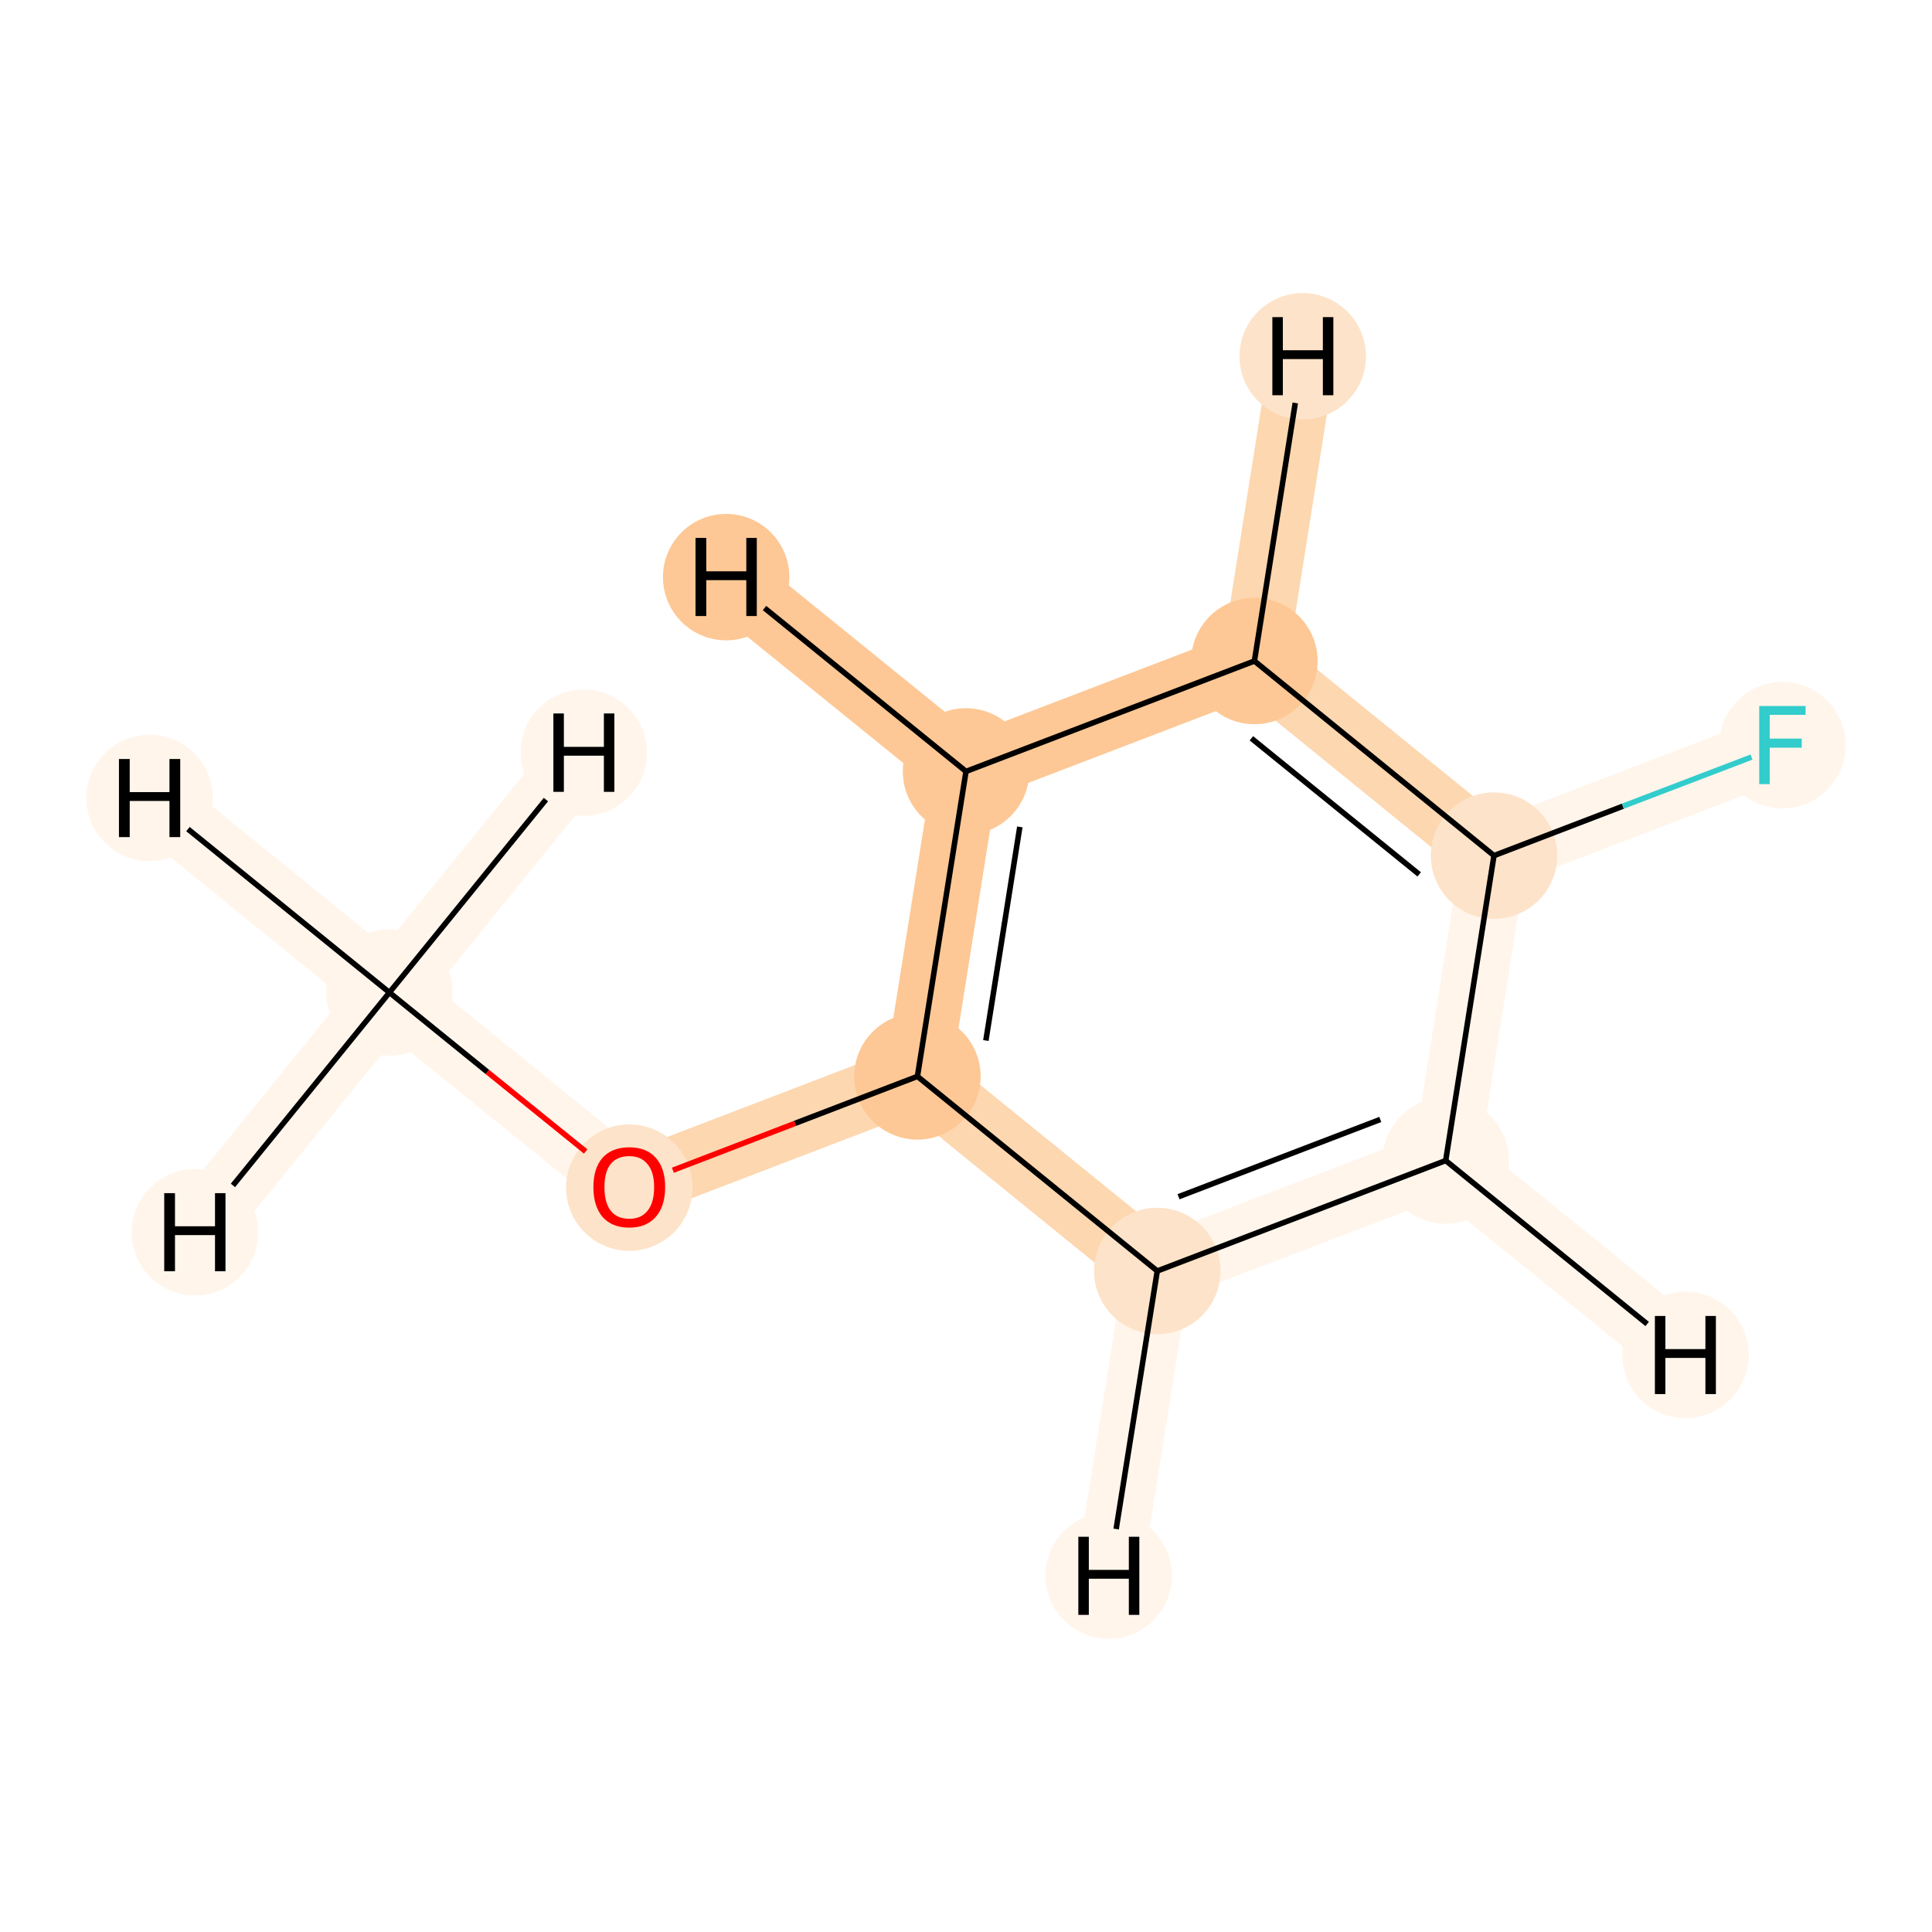 <?xml version='1.0' encoding='iso-8859-1'?>
<svg version='1.1' baseProfile='full'
              xmlns='http://www.w3.org/2000/svg'
                      xmlns:rdkit='http://www.rdkit.org/xml'
                      xmlns:xlink='http://www.w3.org/1999/xlink'
                  xml:space='preserve'
width='700px' height='700px' viewBox='0 0 700 700'>
<!-- END OF HEADER -->
<rect style='opacity:1.0;fill:#FFFFFF;stroke:none' width='700.0' height='700.0' x='0.0' y='0.0'> </rect>
<path d='M 141.1,359.6 L 228.0,430.0' style='fill:none;fill-rule:evenodd;stroke:#FFF5EB;stroke-width:23.9px;stroke-linecap:butt;stroke-linejoin:miter;stroke-opacity:1' />
<path d='M 141.1,359.6 L 54.2,289.1' style='fill:none;fill-rule:evenodd;stroke:#FFF5EB;stroke-width:23.9px;stroke-linecap:butt;stroke-linejoin:miter;stroke-opacity:1' />
<path d='M 141.1,359.6 L 70.6,446.5' style='fill:none;fill-rule:evenodd;stroke:#FFF5EB;stroke-width:23.9px;stroke-linecap:butt;stroke-linejoin:miter;stroke-opacity:1' />
<path d='M 141.1,359.6 L 211.5,272.7' style='fill:none;fill-rule:evenodd;stroke:#FFF5EB;stroke-width:23.9px;stroke-linecap:butt;stroke-linejoin:miter;stroke-opacity:1' />
<path d='M 228.0,430.0 L 332.4,390.0' style='fill:none;fill-rule:evenodd;stroke:#FDD7B0;stroke-width:23.9px;stroke-linecap:butt;stroke-linejoin:miter;stroke-opacity:1' />
<path d='M 332.4,390.0 L 350.0,279.5' style='fill:none;fill-rule:evenodd;stroke:#FDC895;stroke-width:23.9px;stroke-linecap:butt;stroke-linejoin:miter;stroke-opacity:1' />
<path d='M 332.4,390.0 L 419.3,460.5' style='fill:none;fill-rule:evenodd;stroke:#FDD7B0;stroke-width:23.9px;stroke-linecap:butt;stroke-linejoin:miter;stroke-opacity:1' />
<path d='M 350.0,279.5 L 454.5,239.5' style='fill:none;fill-rule:evenodd;stroke:#FDC895;stroke-width:23.9px;stroke-linecap:butt;stroke-linejoin:miter;stroke-opacity:1' />
<path d='M 350.0,279.5 L 263.1,209.1' style='fill:none;fill-rule:evenodd;stroke:#FDC895;stroke-width:23.9px;stroke-linecap:butt;stroke-linejoin:miter;stroke-opacity:1' />
<path d='M 454.5,239.5 L 541.3,310.0' style='fill:none;fill-rule:evenodd;stroke:#FDD7B0;stroke-width:23.9px;stroke-linecap:butt;stroke-linejoin:miter;stroke-opacity:1' />
<path d='M 454.5,239.5 L 472.0,129.1' style='fill:none;fill-rule:evenodd;stroke:#FDD7B0;stroke-width:23.9px;stroke-linecap:butt;stroke-linejoin:miter;stroke-opacity:1' />
<path d='M 541.3,310.0 L 523.8,420.5' style='fill:none;fill-rule:evenodd;stroke:#FFF5EB;stroke-width:23.9px;stroke-linecap:butt;stroke-linejoin:miter;stroke-opacity:1' />
<path d='M 541.3,310.0 L 645.8,270.0' style='fill:none;fill-rule:evenodd;stroke:#FFF5EB;stroke-width:23.9px;stroke-linecap:butt;stroke-linejoin:miter;stroke-opacity:1' />
<path d='M 523.8,420.5 L 419.3,460.5' style='fill:none;fill-rule:evenodd;stroke:#FFF5EB;stroke-width:23.9px;stroke-linecap:butt;stroke-linejoin:miter;stroke-opacity:1' />
<path d='M 523.8,420.5 L 610.7,490.9' style='fill:none;fill-rule:evenodd;stroke:#FFF5EB;stroke-width:23.9px;stroke-linecap:butt;stroke-linejoin:miter;stroke-opacity:1' />
<path d='M 419.3,460.5 L 401.7,570.9' style='fill:none;fill-rule:evenodd;stroke:#FFF5EB;stroke-width:23.9px;stroke-linecap:butt;stroke-linejoin:miter;stroke-opacity:1' />
<ellipse cx='141.1' cy='359.6' rx='22.4' ry='22.4'  style='fill:#FFF5EB;fill-rule:evenodd;stroke:#FFF5EB;stroke-width:1.0px;stroke-linecap:butt;stroke-linejoin:miter;stroke-opacity:1' />
<ellipse cx='228.0' cy='430.3' rx='22.4' ry='22.4'  style='fill:#FDE3C9;fill-rule:evenodd;stroke:#FDE3C9;stroke-width:1.0px;stroke-linecap:butt;stroke-linejoin:miter;stroke-opacity:1' />
<ellipse cx='332.4' cy='390.0' rx='22.4' ry='22.4'  style='fill:#FDC895;fill-rule:evenodd;stroke:#FDC895;stroke-width:1.0px;stroke-linecap:butt;stroke-linejoin:miter;stroke-opacity:1' />
<ellipse cx='350.0' cy='279.5' rx='22.4' ry='22.4'  style='fill:#FDC895;fill-rule:evenodd;stroke:#FDC895;stroke-width:1.0px;stroke-linecap:butt;stroke-linejoin:miter;stroke-opacity:1' />
<ellipse cx='454.5' cy='239.5' rx='22.4' ry='22.4'  style='fill:#FDC895;fill-rule:evenodd;stroke:#FDC895;stroke-width:1.0px;stroke-linecap:butt;stroke-linejoin:miter;stroke-opacity:1' />
<ellipse cx='541.3' cy='310.0' rx='22.4' ry='22.4'  style='fill:#FDE3C9;fill-rule:evenodd;stroke:#FDE3C9;stroke-width:1.0px;stroke-linecap:butt;stroke-linejoin:miter;stroke-opacity:1' />
<ellipse cx='523.8' cy='420.5' rx='22.4' ry='22.4'  style='fill:#FFF5EB;fill-rule:evenodd;stroke:#FFF5EB;stroke-width:1.0px;stroke-linecap:butt;stroke-linejoin:miter;stroke-opacity:1' />
<ellipse cx='419.3' cy='460.5' rx='22.4' ry='22.4'  style='fill:#FDE3C9;fill-rule:evenodd;stroke:#FDE3C9;stroke-width:1.0px;stroke-linecap:butt;stroke-linejoin:miter;stroke-opacity:1' />
<ellipse cx='645.8' cy='270.0' rx='22.4' ry='22.4'  style='fill:#FFF5EB;fill-rule:evenodd;stroke:#FFF5EB;stroke-width:1.0px;stroke-linecap:butt;stroke-linejoin:miter;stroke-opacity:1' />
<ellipse cx='54.2' cy='289.1' rx='22.4' ry='22.4'  style='fill:#FFF5EB;fill-rule:evenodd;stroke:#FFF5EB;stroke-width:1.0px;stroke-linecap:butt;stroke-linejoin:miter;stroke-opacity:1' />
<ellipse cx='70.6' cy='446.5' rx='22.4' ry='22.4'  style='fill:#FFF5EB;fill-rule:evenodd;stroke:#FFF5EB;stroke-width:1.0px;stroke-linecap:butt;stroke-linejoin:miter;stroke-opacity:1' />
<ellipse cx='211.5' cy='272.7' rx='22.4' ry='22.4'  style='fill:#FFF5EB;fill-rule:evenodd;stroke:#FFF5EB;stroke-width:1.0px;stroke-linecap:butt;stroke-linejoin:miter;stroke-opacity:1' />
<ellipse cx='263.1' cy='209.1' rx='22.4' ry='22.4'  style='fill:#FDC895;fill-rule:evenodd;stroke:#FDC895;stroke-width:1.0px;stroke-linecap:butt;stroke-linejoin:miter;stroke-opacity:1' />
<ellipse cx='472.0' cy='129.1' rx='22.4' ry='22.4'  style='fill:#FDE3C9;fill-rule:evenodd;stroke:#FDE3C9;stroke-width:1.0px;stroke-linecap:butt;stroke-linejoin:miter;stroke-opacity:1' />
<ellipse cx='610.7' cy='490.9' rx='22.4' ry='22.4'  style='fill:#FFF5EB;fill-rule:evenodd;stroke:#FFF5EB;stroke-width:1.0px;stroke-linecap:butt;stroke-linejoin:miter;stroke-opacity:1' />
<ellipse cx='401.7' cy='570.9' rx='22.4' ry='22.4'  style='fill:#FFF5EB;fill-rule:evenodd;stroke:#FFF5EB;stroke-width:1.0px;stroke-linecap:butt;stroke-linejoin:miter;stroke-opacity:1' />
<path class='bond-0 atom-0 atom-1' d='M 141.1,359.6 L 176.6,388.4' style='fill:none;fill-rule:evenodd;stroke:#000000;stroke-width:2.0px;stroke-linecap:butt;stroke-linejoin:miter;stroke-opacity:1' />
<path class='bond-0 atom-0 atom-1' d='M 176.6,388.4 L 212.2,417.2' style='fill:none;fill-rule:evenodd;stroke:#FF0000;stroke-width:2.0px;stroke-linecap:butt;stroke-linejoin:miter;stroke-opacity:1' />
<path class='bond-9 atom-0 atom-9' d='M 141.1,359.6 L 68.1,300.4' style='fill:none;fill-rule:evenodd;stroke:#000000;stroke-width:2.0px;stroke-linecap:butt;stroke-linejoin:miter;stroke-opacity:1' />
<path class='bond-10 atom-0 atom-10' d='M 141.1,359.6 L 84.4,429.5' style='fill:none;fill-rule:evenodd;stroke:#000000;stroke-width:2.0px;stroke-linecap:butt;stroke-linejoin:miter;stroke-opacity:1' />
<path class='bond-11 atom-0 atom-11' d='M 141.1,359.6 L 197.8,289.7' style='fill:none;fill-rule:evenodd;stroke:#000000;stroke-width:2.0px;stroke-linecap:butt;stroke-linejoin:miter;stroke-opacity:1' />
<path class='bond-1 atom-1 atom-2' d='M 243.8,424.0 L 288.1,407.0' style='fill:none;fill-rule:evenodd;stroke:#FF0000;stroke-width:2.0px;stroke-linecap:butt;stroke-linejoin:miter;stroke-opacity:1' />
<path class='bond-1 atom-1 atom-2' d='M 288.1,407.0 L 332.4,390.0' style='fill:none;fill-rule:evenodd;stroke:#000000;stroke-width:2.0px;stroke-linecap:butt;stroke-linejoin:miter;stroke-opacity:1' />
<path class='bond-2 atom-2 atom-3' d='M 332.4,390.0 L 350.0,279.5' style='fill:none;fill-rule:evenodd;stroke:#000000;stroke-width:2.0px;stroke-linecap:butt;stroke-linejoin:miter;stroke-opacity:1' />
<path class='bond-2 atom-2 atom-3' d='M 357.2,377.0 L 369.5,299.6' style='fill:none;fill-rule:evenodd;stroke:#000000;stroke-width:2.0px;stroke-linecap:butt;stroke-linejoin:miter;stroke-opacity:1' />
<path class='bond-8 atom-7 atom-2' d='M 419.3,460.5 L 332.4,390.0' style='fill:none;fill-rule:evenodd;stroke:#000000;stroke-width:2.0px;stroke-linecap:butt;stroke-linejoin:miter;stroke-opacity:1' />
<path class='bond-3 atom-3 atom-4' d='M 350.0,279.5 L 454.5,239.5' style='fill:none;fill-rule:evenodd;stroke:#000000;stroke-width:2.0px;stroke-linecap:butt;stroke-linejoin:miter;stroke-opacity:1' />
<path class='bond-12 atom-3 atom-12' d='M 350.0,279.5 L 277.0,220.3' style='fill:none;fill-rule:evenodd;stroke:#000000;stroke-width:2.0px;stroke-linecap:butt;stroke-linejoin:miter;stroke-opacity:1' />
<path class='bond-4 atom-4 atom-5' d='M 454.5,239.5 L 541.3,310.0' style='fill:none;fill-rule:evenodd;stroke:#000000;stroke-width:2.0px;stroke-linecap:butt;stroke-linejoin:miter;stroke-opacity:1' />
<path class='bond-4 atom-4 atom-5' d='M 453.4,267.5 L 514.2,316.8' style='fill:none;fill-rule:evenodd;stroke:#000000;stroke-width:2.0px;stroke-linecap:butt;stroke-linejoin:miter;stroke-opacity:1' />
<path class='bond-13 atom-4 atom-13' d='M 454.5,239.5 L 469.3,146.0' style='fill:none;fill-rule:evenodd;stroke:#000000;stroke-width:2.0px;stroke-linecap:butt;stroke-linejoin:miter;stroke-opacity:1' />
<path class='bond-5 atom-5 atom-6' d='M 541.3,310.0 L 523.8,420.5' style='fill:none;fill-rule:evenodd;stroke:#000000;stroke-width:2.0px;stroke-linecap:butt;stroke-linejoin:miter;stroke-opacity:1' />
<path class='bond-7 atom-5 atom-8' d='M 541.3,310.0 L 588.0,292.1' style='fill:none;fill-rule:evenodd;stroke:#000000;stroke-width:2.0px;stroke-linecap:butt;stroke-linejoin:miter;stroke-opacity:1' />
<path class='bond-7 atom-5 atom-8' d='M 588.0,292.1 L 634.6,274.3' style='fill:none;fill-rule:evenodd;stroke:#33CCCC;stroke-width:2.0px;stroke-linecap:butt;stroke-linejoin:miter;stroke-opacity:1' />
<path class='bond-6 atom-6 atom-7' d='M 523.8,420.5 L 419.3,460.5' style='fill:none;fill-rule:evenodd;stroke:#000000;stroke-width:2.0px;stroke-linecap:butt;stroke-linejoin:miter;stroke-opacity:1' />
<path class='bond-6 atom-6 atom-7' d='M 500.1,405.6 L 427.0,433.6' style='fill:none;fill-rule:evenodd;stroke:#000000;stroke-width:2.0px;stroke-linecap:butt;stroke-linejoin:miter;stroke-opacity:1' />
<path class='bond-14 atom-6 atom-14' d='M 523.8,420.5 L 596.8,479.7' style='fill:none;fill-rule:evenodd;stroke:#000000;stroke-width:2.0px;stroke-linecap:butt;stroke-linejoin:miter;stroke-opacity:1' />
<path class='bond-15 atom-7 atom-15' d='M 419.3,460.5 L 404.4,554.0' style='fill:none;fill-rule:evenodd;stroke:#000000;stroke-width:2.0px;stroke-linecap:butt;stroke-linejoin:miter;stroke-opacity:1' />
<path  class='atom-1' d='M 215.0 430.1
Q 215.0 423.3, 218.3 419.5
Q 221.7 415.7, 228.0 415.7
Q 234.2 415.7, 237.6 419.5
Q 241.0 423.3, 241.0 430.1
Q 241.0 437.0, 237.6 440.9
Q 234.2 444.8, 228.0 444.8
Q 221.7 444.8, 218.3 440.9
Q 215.0 437.0, 215.0 430.1
M 228.0 441.6
Q 232.3 441.6, 234.6 438.7
Q 237.0 435.8, 237.0 430.1
Q 237.0 424.6, 234.6 421.8
Q 232.3 418.9, 228.0 418.9
Q 223.6 418.9, 221.3 421.7
Q 219.0 424.5, 219.0 430.1
Q 219.0 435.8, 221.3 438.7
Q 223.6 441.6, 228.0 441.6
' fill='#FF0000'/>
<path  class='atom-8' d='M 637.4 255.8
L 654.2 255.8
L 654.2 259.0
L 641.2 259.0
L 641.2 267.6
L 652.8 267.6
L 652.8 270.9
L 641.2 270.9
L 641.2 284.1
L 637.4 284.1
L 637.4 255.8
' fill='#33CCCC'/>
<path  class='atom-9' d='M 43.1 275.0
L 47.0 275.0
L 47.0 287.0
L 61.4 287.0
L 61.4 275.0
L 65.3 275.0
L 65.3 303.3
L 61.4 303.3
L 61.4 290.2
L 47.0 290.2
L 47.0 303.3
L 43.1 303.3
L 43.1 275.0
' fill='#000000'/>
<path  class='atom-10' d='M 59.5 432.3
L 63.4 432.3
L 63.4 444.3
L 77.9 444.3
L 77.9 432.3
L 81.7 432.3
L 81.7 460.6
L 77.9 460.6
L 77.9 447.5
L 63.4 447.5
L 63.4 460.6
L 59.5 460.6
L 59.5 432.3
' fill='#000000'/>
<path  class='atom-11' d='M 200.5 258.5
L 204.3 258.5
L 204.3 270.6
L 218.8 270.6
L 218.8 258.5
L 222.6 258.5
L 222.6 286.9
L 218.8 286.9
L 218.8 273.8
L 204.3 273.8
L 204.3 286.9
L 200.5 286.9
L 200.5 258.5
' fill='#000000'/>
<path  class='atom-12' d='M 252.0 194.9
L 255.9 194.9
L 255.9 207.0
L 270.4 207.0
L 270.4 194.9
L 274.2 194.9
L 274.2 223.2
L 270.4 223.2
L 270.4 210.2
L 255.9 210.2
L 255.9 223.2
L 252.0 223.2
L 252.0 194.9
' fill='#000000'/>
<path  class='atom-13' d='M 461.0 114.9
L 464.8 114.9
L 464.8 126.9
L 479.3 126.9
L 479.3 114.9
L 483.1 114.9
L 483.1 143.2
L 479.3 143.2
L 479.3 130.1
L 464.8 130.1
L 464.8 143.2
L 461.0 143.2
L 461.0 114.9
' fill='#000000'/>
<path  class='atom-14' d='M 599.6 476.8
L 603.4 476.8
L 603.4 488.8
L 617.9 488.8
L 617.9 476.8
L 621.7 476.8
L 621.7 505.1
L 617.9 505.1
L 617.9 492.0
L 603.4 492.0
L 603.4 505.1
L 599.6 505.1
L 599.6 476.8
' fill='#000000'/>
<path  class='atom-15' d='M 390.7 556.8
L 394.5 556.8
L 394.5 568.8
L 409.0 568.8
L 409.0 556.8
L 412.8 556.8
L 412.8 585.1
L 409.0 585.1
L 409.0 572.0
L 394.5 572.0
L 394.5 585.1
L 390.7 585.1
L 390.7 556.8
' fill='#000000'/>
</svg>
